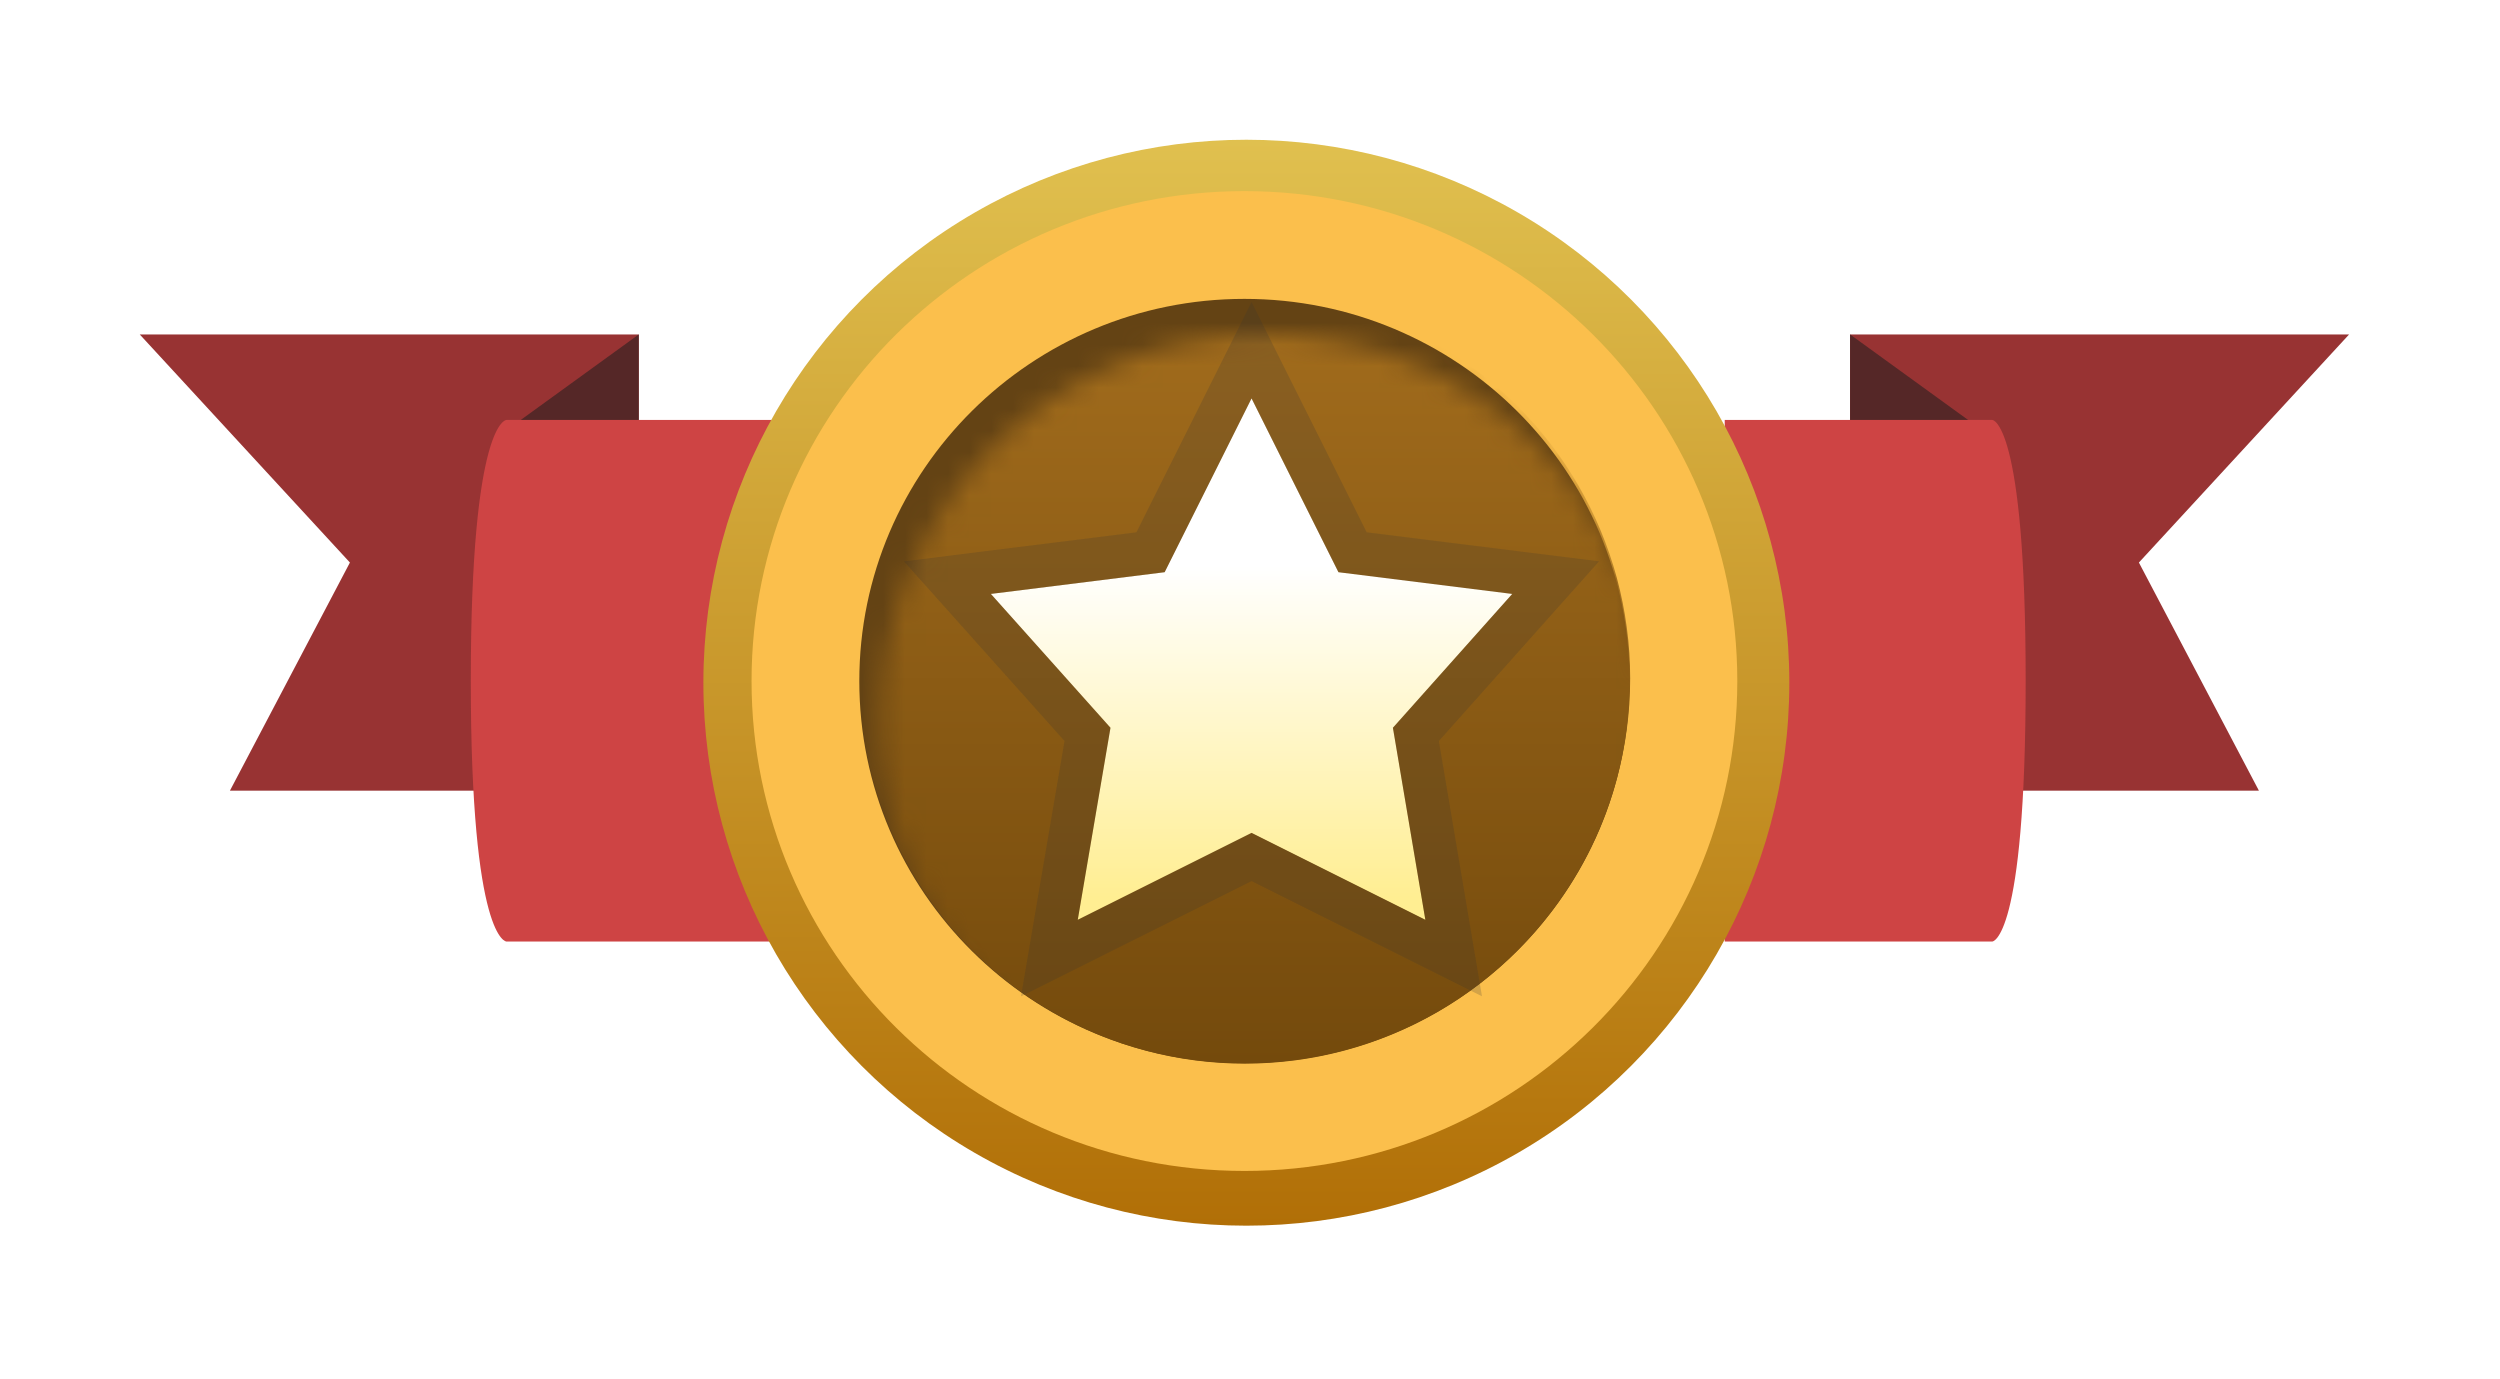 <svg width="116" height="64" viewBox="0 0 116 64" fill="none" xmlns="http://www.w3.org/2000/svg">
<g filter="url(#filter0_d_123_992)">
<path d="M24.154 10.034L24.154 31.202L5.185 31.202L10.752 20.618L1 10.034L24.154 10.034Z" fill="#983333"/>
<path d="M80.359 10.034L80.359 31.202L99.329 31.202L93.761 20.618L103.514 10.034L80.359 10.034Z" fill="#983333"/>
<path d="M18.656 14.018L24.154 10.034V36.151H18.656V14.018Z" fill="#552727"/>
<path d="M85.858 14.018L80.36 10.034V36.151H85.858V14.018Z" fill="#552727"/>
<path d="M31.255 14L31.255 38.204L18.017 38.204C18.017 38.204 16.361 38.204 16.361 26.102C16.361 14 18.017 14 18.017 14L31.255 14Z" fill="#CE4444"/>
<path d="M74.543 14L74.543 38.204L86.954 38.204C86.954 38.204 88.507 38.204 88.507 26.102C88.507 14 86.954 14 86.954 14L74.543 14Z" fill="#CE4444"/>
<circle cx="52.347" cy="26.194" r="25.194" fill="url(#paint0_linear_123_992)"/>
<circle cx="52.257" cy="26.253" r="20.069" fill="url(#paint1_linear_123_992)"/>
<mask id="mask0_123_992" style="mask-type:alpha" maskUnits="userSpaceOnUse" x="35" y="10" width="36" height="36">
<circle cx="53.155" cy="28.005" r="17.233" fill="#7D7D7D"/>
</mask>
<g mask="url(#mask0_123_992)">
<circle cx="52.237" cy="26.169" r="17.233" fill="#9CA1A3"/>
</g>
<path d="M52.257 46.348C63.489 46.348 72.627 37.308 72.627 26.116C72.627 14.924 63.489 5.884 52.257 5.884C41.026 5.884 31.888 14.924 31.888 26.116C31.888 37.308 41.026 46.348 52.257 46.348Z" fill="#644314" stroke="#FBBF4C" stroke-width="5"/>
<mask id="mask1_123_992" style="mask-type:alpha" maskUnits="userSpaceOnUse" x="35" y="10" width="37" height="36">
<circle cx="53.232" cy="27.897" r="17.876" fill="#C28B37"/>
</mask>
<g mask="url(#mask1_123_992)">
<circle cx="52.28" cy="25.993" r="17.876" fill="url(#paint2_linear_123_992)"/>
</g>
<path d="M52.588 13.002L56.62 21.066L64.684 22.074L59.147 28.284L60.652 37.194L52.588 33.162L44.524 37.194L46.042 28.284L40.492 22.074L48.556 21.066L52.588 13.002Z" fill="url(#paint3_linear_123_992)"/>
<path d="M53.482 12.555L52.588 10.766L51.694 12.555L47.901 20.14L40.368 21.082L38.475 21.319L39.746 22.741L44.976 28.591L43.538 37.026L43.207 38.971L44.971 38.089L52.588 34.28L60.205 38.089L61.966 38.969L61.638 37.028L60.213 28.591L65.43 22.74L66.698 21.318L64.808 21.082L57.275 20.14L53.482 12.555Z" stroke="#353535" stroke-opacity="0.2" stroke-width="2"/>
</g>
<defs>
<filter id="filter0_d_123_992" x="0.217" y="0.217" width="115.05" height="62.923" filterUnits="userSpaceOnUse" color-interpolation-filters="sRGB">
<feFlood flood-opacity="0" result="BackgroundImageFix"/>
<feColorMatrix in="SourceAlpha" type="matrix" values="0 0 0 0 0 0 0 0 0 0 0 0 0 0 0 0 0 0 127 0" result="hardAlpha"/>
<feOffset dx="5.484" dy="5.484"/>
<feGaussianBlur stdDeviation="3.134"/>
<feComposite in2="hardAlpha" operator="out"/>
<feColorMatrix type="matrix" values="0 0 0 0 0 0 0 0 0 0 0 0 0 0 0 0 0 0 0.3 0"/>
<feBlend mode="normal" in2="BackgroundImageFix" result="effect1_dropShadow_123_992"/>
<feBlend mode="normal" in="SourceGraphic" in2="effect1_dropShadow_123_992" result="shape"/>
</filter>
<linearGradient id="paint0_linear_123_992" x1="52.347" y1="1" x2="52.347" y2="51.387" gradientUnits="userSpaceOnUse">
<stop stop-color="#E0C04F"/>
<stop offset="1" stop-color="#B16F07"/>
</linearGradient>
<linearGradient id="paint1_linear_123_992" x1="52.257" y1="6.185" x2="52.257" y2="46.322" gradientUnits="userSpaceOnUse">
<stop stop-color="#898989"/>
<stop offset="1" stop-color="#5F5F5F"/>
</linearGradient>
<linearGradient id="paint2_linear_123_992" x1="52.28" y1="8.117" x2="52.28" y2="43.87" gradientUnits="userSpaceOnUse">
<stop stop-color="#A36D1D"/>
<stop offset="1" stop-color="#744A0C"/>
</linearGradient>
<linearGradient id="paint3_linear_123_992" x1="52.588" y1="20.776" x2="52.588" y2="36.165" gradientUnits="userSpaceOnUse">
<stop stop-color="white"/>
<stop offset="1" stop-color="#FFEE92"/>
</linearGradient>
</defs>
</svg>
